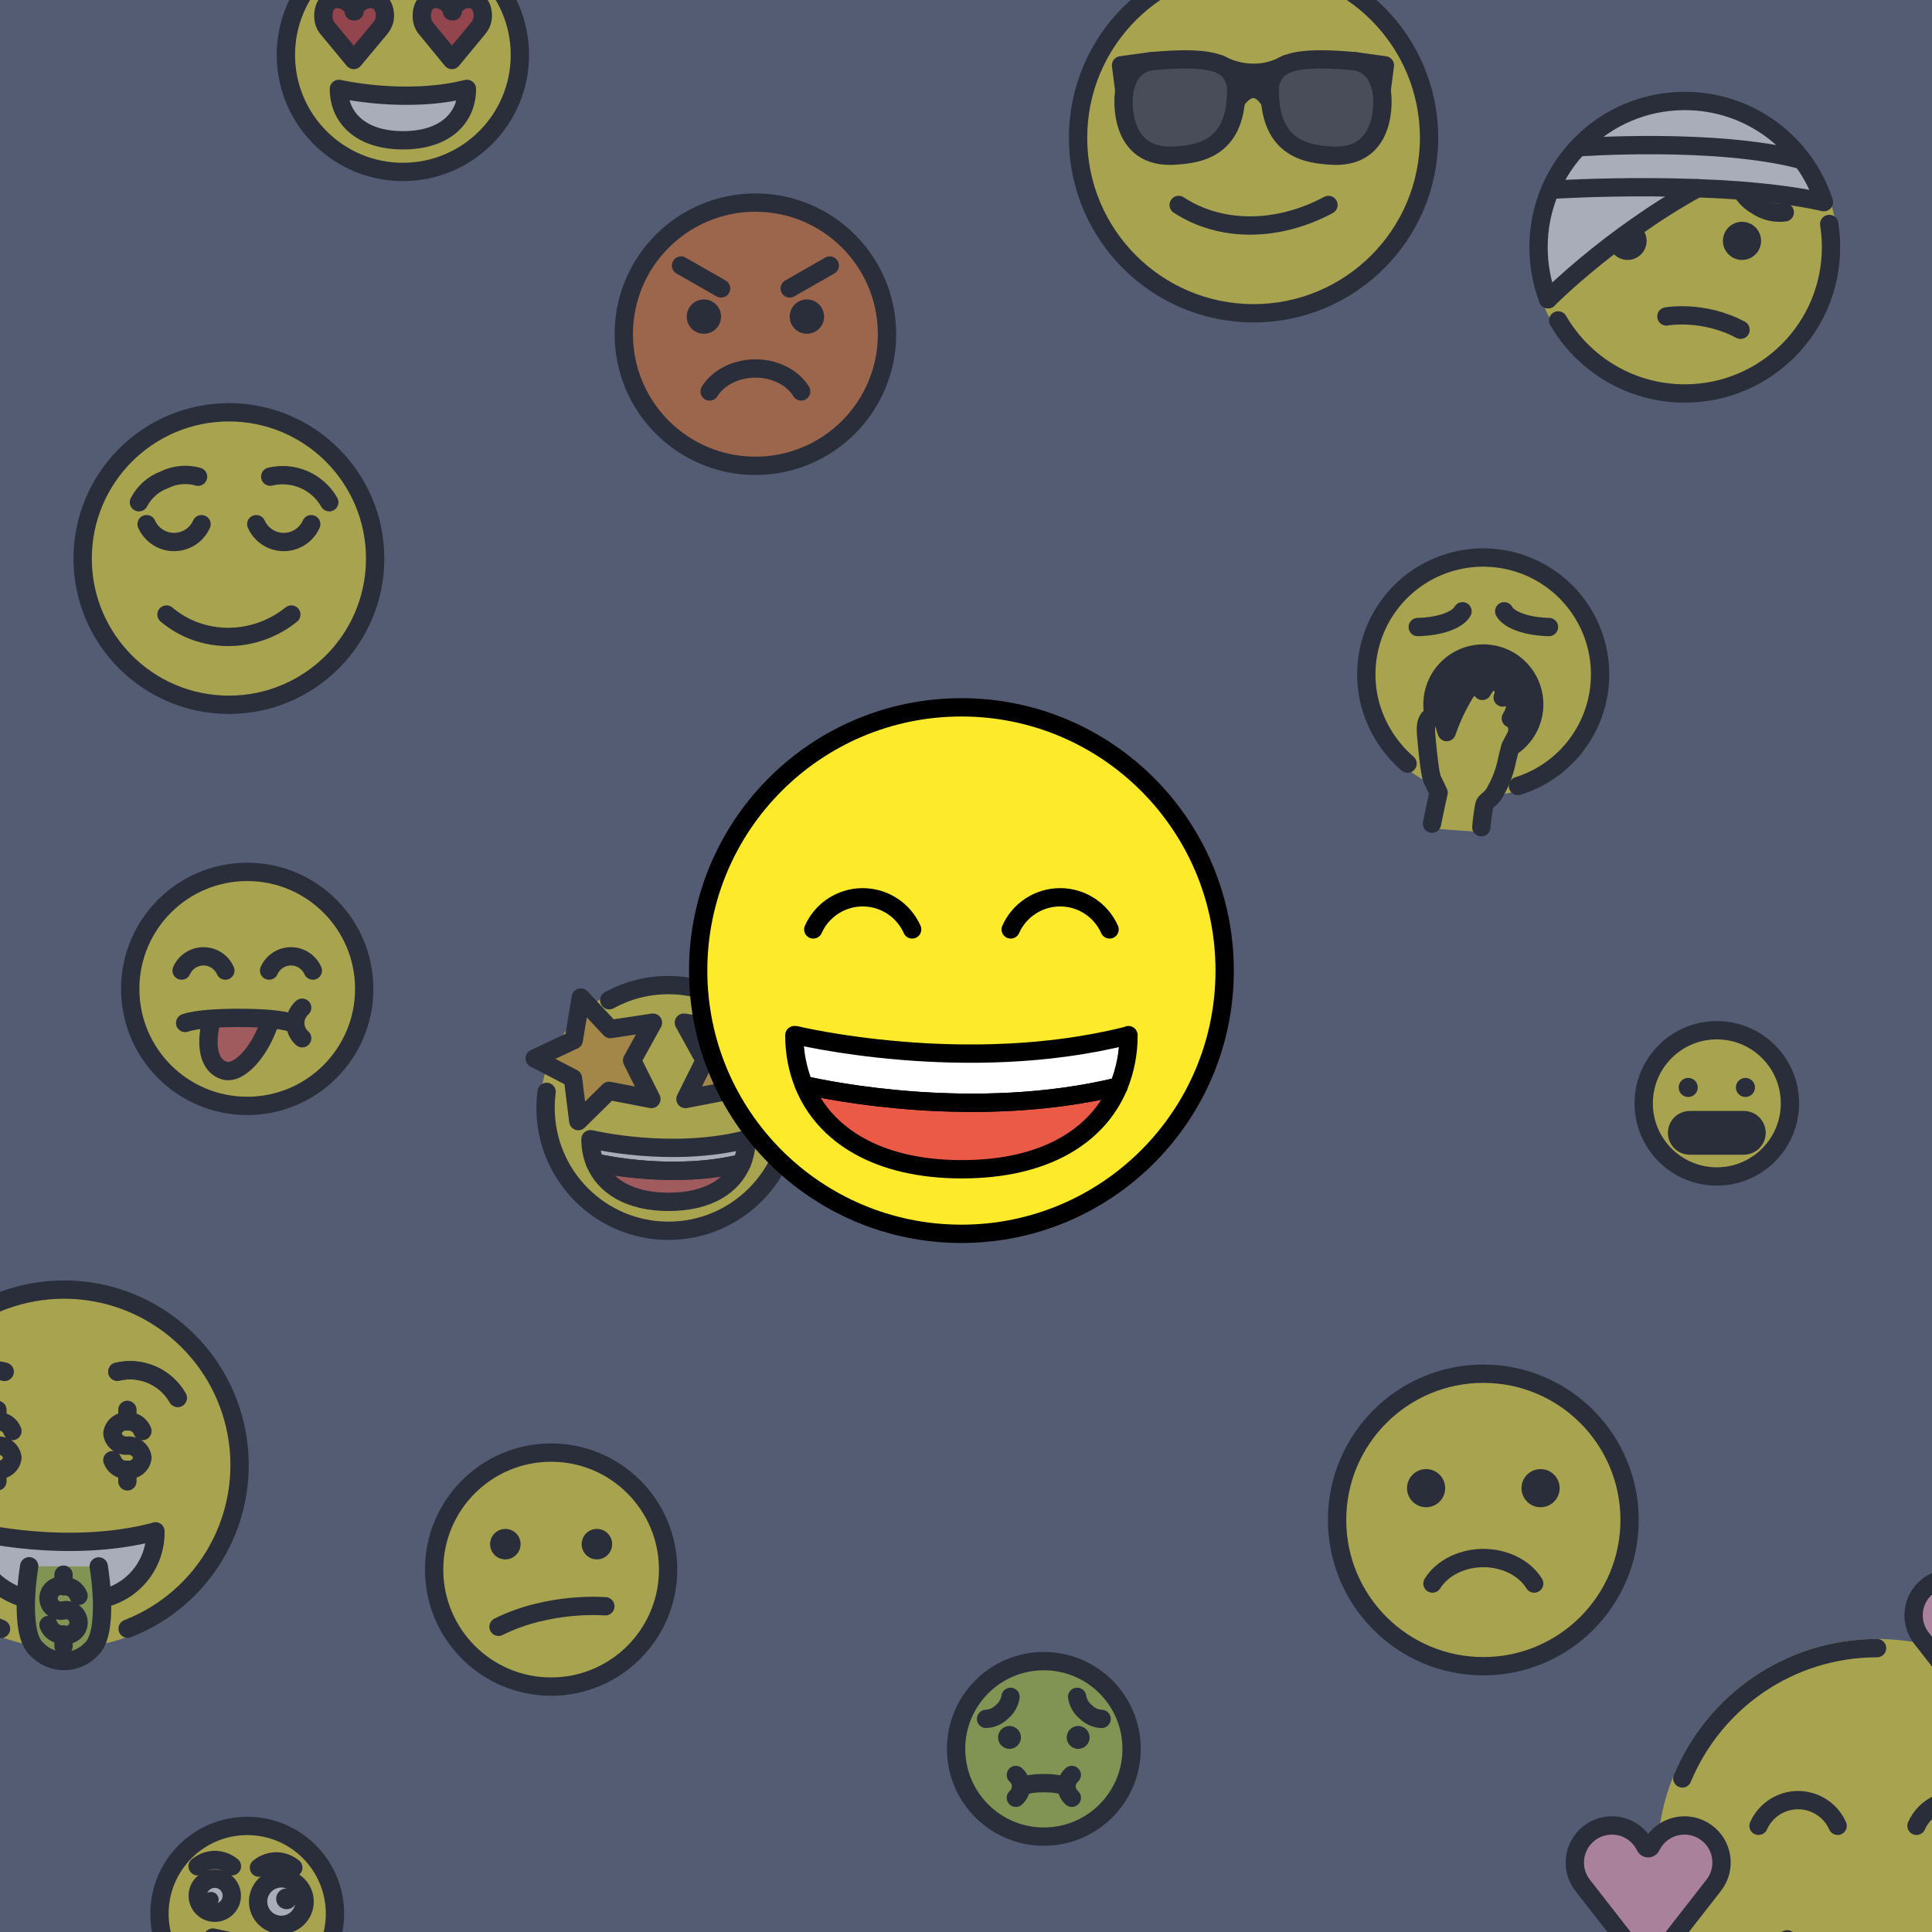 <svg width="211" height="211" viewBox="0 0 211 211" fill="none" xmlns="http://www.w3.org/2000/svg">
<rect width="211" height="211" fill="#545D75"/>
<path d="M187.5 112.514C183.089 112.514 179.514 116.089 179.514 120.5C179.514 124.911 183.089 128.486 187.5 128.486C191.91 128.486 195.486 124.911 195.486 120.5C195.481 116.091 191.908 112.519 187.5 112.514Z" fill="#FCEA2B"/>
<path d="M190.451 125.108H184.549C183.782 125.106 183.162 124.485 183.16 123.719C183.162 122.953 183.782 122.332 184.549 122.33H190.451C191.217 122.332 191.838 122.953 191.84 123.719C191.838 124.485 191.217 125.106 190.451 125.108Z" fill="white"/>
<path d="M184.722 122.504V124.934" stroke="black" stroke-width="2" stroke-linecap="round" stroke-linejoin="round"/>
<path d="M186.458 122.504V124.934" stroke="black" stroke-width="2" stroke-linecap="round" stroke-linejoin="round"/>
<path d="M188.194 122.504V124.934" stroke="black" stroke-width="2" stroke-linecap="round" stroke-linejoin="round"/>
<path d="M189.93 122.504V124.934" stroke="black" stroke-width="2" stroke-linecap="round" stroke-linejoin="round"/>
<path d="M187.5 128.486C191.91 128.486 195.486 124.911 195.486 120.5C195.486 116.089 191.91 112.514 187.5 112.514C183.089 112.514 179.514 116.089 179.514 120.5C179.514 124.911 183.089 128.486 187.5 128.486Z" stroke="black" stroke-width="2" stroke-miterlimit="10"/>
<path d="M190.451 125.108H184.549C183.782 125.106 183.162 124.485 183.16 123.719C183.162 122.953 183.782 122.332 184.549 122.33H190.451C191.217 122.332 191.838 122.953 191.84 123.719C191.838 124.485 191.217 125.106 190.451 125.108Z" stroke="black" stroke-width="2" stroke-miterlimit="2"/>
<path d="M185.416 118.764C185.416 119.339 184.949 119.806 184.375 119.806C183.8 119.806 183.333 119.339 183.333 118.764C183.333 118.189 183.8 117.722 184.375 117.722C184.949 117.722 185.416 118.189 185.416 118.764Z" fill="black"/>
<path d="M191.666 118.764C191.666 119.339 191.199 119.806 190.625 119.806C190.05 119.806 189.583 119.339 189.583 118.764C189.583 118.189 190.05 117.722 190.625 117.722C191.199 117.722 191.666 118.189 191.666 118.764Z" fill="black"/>
<path d="M82.5 22.125C74.574 22.125 68.125 28.574 68.125 36.5C68.125 44.426 74.574 50.875 82.5 50.875C90.426 50.875 96.875 44.426 96.875 36.5C96.875 28.574 90.426 22.125 82.5 22.125Z" fill="#E27022"/>
<path d="M82.5 50.875C90.439 50.875 96.875 44.439 96.875 36.5C96.875 28.561 90.439 22.125 82.5 22.125C74.561 22.125 68.125 28.561 68.125 36.5C68.125 44.439 74.561 50.875 82.5 50.875Z" stroke="black" stroke-width="2" stroke-miterlimit="10"/>
<path d="M77.5 42.75C78.488 41.152 80.565 40.166 82.763 40.248C84.781 40.323 86.601 41.287 87.5 42.75" stroke="black" stroke-width="2" stroke-miterlimit="10" stroke-linecap="round" stroke-linejoin="round"/>
<path d="M78.75 34.578C78.75 35.614 77.909 36.453 76.875 36.453C75.84 36.453 75 35.614 75 34.578C75 33.544 75.84 32.703 76.875 32.703C77.909 32.703 78.75 33.544 78.75 34.578Z" fill="black"/>
<path d="M90 34.578C90 35.614 89.16 36.453 88.125 36.453C87.09 36.453 86.25 35.614 86.25 34.578C86.25 33.544 87.09 32.703 88.125 32.703C89.16 32.703 90 33.544 90 34.578Z" fill="black"/>
<path d="M74.375 29L78.75 31.5" stroke="black" stroke-width="2" stroke-miterlimit="10" stroke-linecap="round" stroke-linejoin="round"/>
<path d="M90.625 29L86.25 31.5" stroke="black" stroke-width="2" stroke-miterlimit="10" stroke-linecap="round" stroke-linejoin="round"/>
<path d="M60.189 184.198C67.246 184.198 72.967 178.477 72.967 171.42C72.967 164.363 67.246 158.642 60.189 158.642C53.132 158.642 47.412 164.363 47.412 171.42C47.412 178.477 53.132 184.198 60.189 184.198Z" fill="#FCEA2B"/>
<path d="M60.189 184.198C67.246 184.198 72.967 178.477 72.967 171.42C72.967 164.363 67.246 158.642 60.189 158.642C53.132 158.642 47.412 164.363 47.412 171.42C47.412 178.477 53.132 184.198 60.189 184.198Z" stroke="black" stroke-width="2" stroke-linecap="round" stroke-linejoin="round"/>
<path d="M56.856 168.642C56.856 168.972 56.758 169.294 56.575 169.568C56.392 169.842 56.132 170.056 55.827 170.182C55.523 170.308 55.188 170.341 54.864 170.277C54.541 170.213 54.244 170.054 54.011 169.821C53.778 169.588 53.619 169.291 53.555 168.967C53.491 168.644 53.524 168.309 53.65 168.004C53.776 167.7 53.99 167.44 54.264 167.256C54.538 167.073 54.86 166.976 55.19 166.976C55.632 166.976 56.055 167.151 56.368 167.464C56.681 167.776 56.856 168.2 56.856 168.642Z" fill="black"/>
<path d="M66.856 168.642C66.856 168.972 66.758 169.294 66.575 169.568C66.392 169.842 66.132 170.056 65.827 170.182C65.523 170.308 65.188 170.341 64.865 170.277C64.541 170.213 64.244 170.054 64.011 169.821C63.778 169.588 63.619 169.291 63.555 168.967C63.491 168.644 63.524 168.309 63.65 168.004C63.776 167.7 63.99 167.44 64.264 167.256C64.538 167.073 64.86 166.976 65.19 166.976C65.632 166.976 66.055 167.151 66.368 167.464C66.68 167.776 66.856 168.2 66.856 168.642Z" fill="black"/>
<path d="M54.444 177.667C60 174.889 66.111 175.428 66.111 175.428" stroke="black" stroke-width="2" stroke-linecap="round" stroke-linejoin="round"/>
<path d="M25 76.972C33.821 76.972 40.972 69.821 40.972 61C40.972 52.179 33.821 45.028 25 45.028C16.179 45.028 9.028 52.179 9.028 61C9.028 69.821 16.179 76.972 25 76.972Z" fill="#FCEA2B"/>
<path d="M25 76.972C33.821 76.972 40.972 69.821 40.972 61C40.972 52.179 33.821 45.028 25 45.028C16.179 45.028 9.028 52.179 9.028 61C9.028 69.821 16.179 76.972 25 76.972Z" fill="#FCEA2B"/>
<path d="M25 76.972C33.821 76.972 40.972 69.821 40.972 61C40.972 52.179 33.821 45.028 25 45.028C16.179 45.028 9.028 52.179 9.028 61C9.028 69.821 16.179 76.972 25 76.972Z" stroke="black" stroke-width="2" stroke-miterlimit="10" stroke-linecap="round" stroke-linejoin="round"/>
<path d="M31.816 67.115C27.752 70.385 22.024 70.37 18.184 67.115" stroke="black" stroke-width="2" stroke-miterlimit="10" stroke-linecap="round" stroke-linejoin="round"/>
<path d="M27.99 57.247C28.726 58.903 30.666 59.649 32.322 58.913C33.065 58.584 33.659 57.989 33.989 57.247" stroke="black" stroke-width="2" stroke-miterlimit="10" stroke-linecap="round"/>
<path d="M16.011 57.247C16.747 58.903 18.687 59.649 20.343 58.913C21.086 58.584 21.68 57.989 22.01 57.247" stroke="black" stroke-width="2" stroke-miterlimit="10" stroke-linecap="round"/>
<path d="M15.173 54.851C15.76 53.721 16.744 52.85 17.937 52.405C19.083 51.834 20.399 51.713 21.63 52.062" stroke="black" stroke-width="2" stroke-miterlimit="10" stroke-linecap="round" stroke-linejoin="round"/>
<path d="M35.96 54.851C34.671 52.59 32.044 51.451 29.513 52.054" stroke="black" stroke-width="2" stroke-miterlimit="10" stroke-linecap="round" stroke-linejoin="round"/>
<path d="M184 43.667C193.205 43.667 200.667 36.205 200.667 27C200.667 17.795 193.205 10.333 184 10.333C174.795 10.333 167.333 17.795 167.333 27C167.333 36.205 174.795 43.667 184 43.667Z" fill="#FCEA2B"/>
<path d="M185.372 20.555C190.083 20.727 194.983 21.141 199.049 22.044L199.198 22.075C197.122 15.664 191.102 11.028 184 11.028C175.178 11.028 168.028 18.178 168.028 27C168.028 29.001 168.396 30.916 169.068 32.681L169.067 32.68C169.067 32.68 171.699 30.013 175.977 26.742C176.817 26.097 177.727 25.43 178.692 24.756C180.699 23.34 182.949 21.895 185.372 20.555Z" fill="white"/>
<path d="M190.192 20.826C190.581 21.499 191.15 22.062 191.845 22.451C192.741 23.069 193.838 23.333 194.921 23.194" stroke="black" stroke-width="2" stroke-miterlimit="10" stroke-linecap="round" stroke-linejoin="round"/>
<path d="M192.333 26.306C192.333 27.456 191.399 28.389 190.25 28.389C189.1 28.389 188.167 27.456 188.167 26.306C188.167 25.156 189.1 24.222 190.25 24.222C191.399 24.222 192.333 25.156 192.333 26.306Z" fill="black"/>
<path d="M181.992 34.561C181.992 34.561 185.973 33.819 190.091 36.015" stroke="black" stroke-width="2" stroke-miterlimit="10" stroke-linecap="round" stroke-linejoin="round"/>
<path d="M169.067 32.68C169.067 32.68 171.699 30.013 175.977 26.742C176.817 26.097 177.727 25.43 178.692 24.756C180.699 23.34 182.949 21.895 185.372 20.555" stroke="black" stroke-width="2" stroke-miterlimit="10" stroke-linecap="round" stroke-linejoin="round"/>
<path d="M178.931 24.592C178.853 24.647 178.769 24.702 178.692 24.756C177.727 25.43 176.817 26.097 175.977 26.742C175.904 26.798 175.836 26.851 175.765 26.906C176.024 27.762 176.81 28.389 177.75 28.389C178.899 28.389 179.833 27.456 179.833 26.306C179.833 25.595 179.475 24.968 178.931 24.592Z" fill="black"/>
<path d="M199.049 22.044C187.979 19.587 169.918 20.698 169.918 20.698" stroke="black" stroke-width="2" stroke-miterlimit="10" stroke-linecap="round" stroke-linejoin="round"/>
<path d="M172.448 16.083C172.448 16.083 187.437 15.004 196.722 17.46" stroke="black" stroke-width="2" stroke-miterlimit="10" stroke-linecap="round" stroke-linejoin="round"/>
<path d="M199.198 22.075C197.122 15.664 191.102 11.028 184 11.028C175.178 11.028 168.028 18.178 168.028 27C168.028 29.001 168.396 30.916 169.068 32.681" stroke="black" stroke-width="2" stroke-miterlimit="10" stroke-linecap="round" stroke-linejoin="round"/>
<path d="M170.17 34.995C172.933 39.764 178.092 42.972 184 42.972C192.821 42.972 199.972 35.821 199.972 27C199.972 26.137 199.904 25.29 199.772 24.463" stroke="black" stroke-width="2" stroke-miterlimit="10" stroke-linecap="round" stroke-linejoin="round"/>
<path d="M114.001 200.583C119.294 200.583 123.585 196.293 123.585 191C123.585 185.707 119.294 181.417 114.001 181.417C108.709 181.417 104.418 185.707 104.418 191C104.418 196.293 108.709 200.583 114.001 200.583Z" fill="#B1CC33"/>
<path d="M110.361 185.319C110.262 185.963 109.928 186.545 109.424 186.956C108.963 187.42 108.345 187.695 107.692 187.728" stroke="black" stroke-width="2" stroke-miterlimit="10" stroke-linecap="round" stroke-linejoin="round"/>
<path d="M117.639 185.319C117.738 185.963 118.072 186.545 118.576 186.956C119.037 187.42 119.655 187.695 120.308 187.728" stroke="black" stroke-width="2" stroke-miterlimit="10" stroke-linecap="round" stroke-linejoin="round"/>
<path d="M114.001 200.583C119.294 200.583 123.585 196.293 123.585 191C123.585 185.707 119.294 181.417 114.001 181.417C108.709 181.417 104.418 185.707 104.418 191C104.418 196.293 108.709 200.583 114.001 200.583Z" stroke="black" stroke-width="2" stroke-miterlimit="10" stroke-linecap="round" stroke-linejoin="round"/>
<path d="M111.518 195.174C112.053 194.833 113.13 194.742 114 194.742C114.87 194.742 115.947 194.833 116.482 195.174" stroke="black" stroke-width="2" stroke-miterlimit="10" stroke-linecap="round" stroke-linejoin="round"/>
<path d="M110.946 193.849C111.709 194.545 111.709 195.614 110.946 196.343" stroke="black" stroke-width="2" stroke-miterlimit="10" stroke-linecap="round" stroke-linejoin="round"/>
<path d="M117.055 193.849C116.291 194.545 116.291 195.614 117.055 196.343" stroke="black" stroke-width="2" stroke-miterlimit="10" stroke-linecap="round" stroke-linejoin="round"/>
<path d="M111.5 189.75C111.5 190.44 110.94 191 110.25 191C109.56 191 109 190.44 109 189.75C109 189.06 109.56 188.5 110.25 188.5C110.94 188.5 111.5 189.06 111.5 189.75Z" fill="black"/>
<path d="M119 189.75C119 190.44 118.44 191 117.75 191C117.06 191 116.5 190.44 116.5 189.75C116.5 189.06 117.06 188.5 117.75 188.5C118.44 188.5 119 189.06 119 189.75Z" fill="black"/>
<path d="M162 150.028C153.193 150.028 146.028 157.193 146.028 166C146.028 174.807 153.193 181.972 162 181.972C170.807 181.972 177.972 174.807 177.972 166C177.972 157.193 170.807 150.028 162 150.028Z" fill="#FCEA2B"/>
<path d="M162 181.972C170.821 181.972 177.972 174.821 177.972 166C177.972 157.179 170.821 150.028 162 150.028C153.179 150.028 146.028 157.179 146.028 166C146.028 174.821 153.179 181.972 162 181.972Z" stroke="black" stroke-width="2" stroke-miterlimit="10"/>
<path d="M157.833 162.528C157.833 163.678 156.899 164.611 155.75 164.611C154.6 164.611 153.667 163.678 153.667 162.528C153.667 161.378 154.6 160.444 155.75 160.444C156.899 160.444 157.833 161.378 157.833 162.528Z" fill="black"/>
<path d="M170.333 162.528C170.333 163.678 169.399 164.611 168.25 164.611C167.1 164.611 166.167 163.678 166.167 162.528C166.167 161.378 167.1 160.444 168.25 160.444C169.399 160.444 170.333 161.378 170.333 162.528Z" fill="black"/>
<path d="M156.444 172.944C157.542 171.168 159.85 170.073 162.292 170.164C164.535 170.248 166.557 171.319 167.555 172.944" stroke="black" stroke-width="2" stroke-miterlimit="10" stroke-linecap="round" stroke-linejoin="round"/>
<path d="M161.988 70.899C161.105 70.893 160.232 71.079 159.429 71.444C158.625 71.809 157.911 72.345 157.336 73.014C156.761 73.683 156.339 74.469 156.098 75.319C155.858 76.167 155.805 77.059 155.944 77.93C156.169 77.775 156.436 77.689 156.71 77.685C156.983 77.68 157.252 77.755 157.483 77.901C157.714 78.046 157.898 78.256 158.012 78.504C158.429 77.503 158.92 76.534 159.481 75.605C159.614 75.312 159.82 75.058 160.079 74.867C160.338 74.676 160.642 74.555 160.962 74.515C161.248 74.505 161.529 74.584 161.768 74.741C162.451 73.863 163.232 73.802 163.787 74.083C164.062 74.237 164.293 74.459 164.459 74.727C164.625 74.995 164.72 75.301 164.734 75.616C164.893 75.627 165.049 75.665 165.196 75.728C165.447 75.826 165.662 76.001 165.809 76.227C165.956 76.454 166.028 76.721 166.015 76.991C166.009 77.474 165.895 77.949 165.682 78.382C165.819 78.502 165.932 78.647 166.015 78.809C166.168 79.131 166.242 79.485 166.23 79.842C166.219 80.198 166.122 80.546 165.949 80.858L165.475 81.754C165.435 81.874 165.403 81.994 165.369 82.114C166.465 81.388 167.297 80.328 167.743 79.092C168.189 77.855 168.225 76.508 167.846 75.25C167.466 73.992 166.692 72.889 165.637 72.105C164.581 71.322 163.302 70.899 161.988 70.899Z" fill="black"/>
<path d="M162.003 86.899C169.336 86.899 175.281 80.955 175.281 73.621C175.281 66.288 169.336 60.343 162.003 60.343C154.669 60.343 148.725 66.288 148.725 73.621C148.725 80.955 154.669 86.899 162.003 86.899Z" fill="#FCEA2B"/>
<path d="M161.78 90.871C161.768 90.871 161.755 90.871 161.742 90.87L156.354 90.481C156.279 90.476 156.206 90.454 156.141 90.419C156.075 90.383 156.017 90.334 155.972 90.274C155.926 90.215 155.894 90.146 155.877 90.073C155.861 90 155.86 89.925 155.874 89.851C156.173 88.355 156.424 87.235 156.558 86.633L156.558 86.632C156.473 86.458 156.388 86.276 156.303 86.096C156.193 85.864 156.084 85.631 155.975 85.412C155.86 85.184 155.622 84.708 155.254 80.612C155.142 79.492 155.17 78.679 155.657 78.111C155.784 77.95 155.947 77.82 156.132 77.73C156.316 77.64 156.519 77.593 156.725 77.593C156.998 77.588 157.266 77.663 157.498 77.809C157.729 77.954 157.913 78.164 158.027 78.412C158.444 77.411 158.935 76.442 159.496 75.513C159.629 75.22 159.835 74.966 160.094 74.775C160.353 74.584 160.657 74.463 160.976 74.423C161.262 74.413 161.544 74.492 161.783 74.649C162.466 73.771 163.246 73.71 163.802 73.991C164.077 74.145 164.308 74.367 164.474 74.635C164.64 74.903 164.734 75.209 164.749 75.524C164.908 75.535 165.064 75.573 165.21 75.636C165.462 75.734 165.677 75.909 165.824 76.135C165.971 76.362 166.043 76.629 166.03 76.899C166.024 77.382 165.91 77.857 165.696 78.29C165.833 78.41 165.947 78.555 166.03 78.717C166.183 79.039 166.257 79.393 166.245 79.75C166.234 80.106 166.137 80.454 165.963 80.766L165.49 81.662C165.37 82.027 165.28 82.394 165.193 82.75L165.126 83.027C164.881 84.299 164.432 85.523 163.798 86.653C163.582 87.082 163.274 87.457 162.895 87.752C162.857 87.788 162.821 87.823 162.787 87.855C162.726 87.905 162.672 87.963 162.626 88.026L162.585 88.272C162.456 88.968 162.363 89.67 162.307 90.376C162.298 90.51 162.239 90.636 162.141 90.728C162.043 90.82 161.914 90.871 161.78 90.871L161.78 90.871Z" fill="#FCEA2B"/>
<path d="M161.988 70.899C161.105 70.893 160.232 71.079 159.429 71.444C158.625 71.809 157.911 72.345 157.336 73.014C156.761 73.683 156.339 74.469 156.098 75.319C155.858 76.167 155.805 77.059 155.944 77.93C156.169 77.775 156.436 77.689 156.71 77.685C156.983 77.68 157.252 77.755 157.483 77.901C157.714 78.046 157.898 78.256 158.012 78.504C158.429 77.503 158.92 76.534 159.481 75.605C159.614 75.312 159.82 75.058 160.079 74.867C160.338 74.676 160.642 74.555 160.962 74.515C161.248 74.505 161.529 74.584 161.768 74.741C162.451 73.863 163.232 73.802 163.787 74.083C164.062 74.237 164.293 74.459 164.459 74.727C164.625 74.995 164.72 75.301 164.734 75.616C164.893 75.627 165.049 75.665 165.196 75.728C165.447 75.826 165.662 76.001 165.809 76.227C165.956 76.454 166.028 76.721 166.015 76.991C166.009 77.474 165.895 77.949 165.682 78.382C165.819 78.502 165.932 78.647 166.015 78.809C166.168 79.131 166.242 79.485 166.23 79.842C166.219 80.198 166.122 80.546 165.949 80.858L165.475 81.754C165.435 81.874 165.403 81.994 165.369 82.114C166.465 81.388 167.297 80.328 167.743 79.092C168.189 77.855 168.225 76.508 167.846 75.25C167.466 73.992 166.692 72.889 165.637 72.105C164.581 71.322 163.302 70.899 161.988 70.899Z" fill="black"/>
<path d="M165.78 85.844C168.189 85.094 170.321 83.647 171.908 81.686C173.495 79.725 174.466 77.338 174.697 74.826C174.929 72.314 174.411 69.79 173.209 67.572C172.007 65.354 170.175 63.542 167.944 62.364C165.713 61.187 163.183 60.697 160.674 60.956C158.164 61.215 155.788 62.212 153.845 63.82C151.901 65.429 150.478 67.577 149.755 69.994C149.031 72.411 149.04 74.987 149.78 77.399C150.516 79.725 151.881 81.801 153.725 83.399" stroke="black" stroke-width="2" stroke-linecap="round" stroke-linejoin="round"/>
<path d="M154.836 68.482C157.28 68.427 159.225 67.705 159.725 66.76" stroke="black" stroke-width="2" stroke-linecap="round" stroke-linejoin="round"/>
<path d="M169.169 68.482C166.725 68.427 164.78 67.705 164.28 66.76" stroke="black" stroke-width="2" stroke-linecap="round" stroke-linejoin="round"/>
<path d="M156.391 89.955C156.724 88.288 157.002 87.066 157.113 86.566C156.891 86.121 156.669 85.621 156.447 85.177C156.336 84.955 156.113 84.288 155.78 80.566C155.669 79.455 155.724 78.844 156.058 78.455C156.137 78.353 156.238 78.27 156.354 78.213C156.469 78.155 156.596 78.124 156.724 78.121C157.447 78.121 157.669 78.788 157.836 79.455L157.891 79.621L158.002 79.955C158.503 78.501 159.154 77.105 159.947 75.788C160.947 74.121 161.891 75.455 161.891 75.455C163.113 73.177 164.669 75.01 164.113 76.177C164.249 76.106 164.399 76.065 164.552 76.055C164.705 76.046 164.858 76.068 165.002 76.121C165.157 76.182 165.289 76.289 165.379 76.429C165.468 76.569 165.512 76.733 165.502 76.899C165.486 77.454 165.313 77.994 165.002 78.455C165.235 78.559 165.43 78.734 165.558 78.955C165.672 79.2 165.727 79.469 165.717 79.739C165.708 80.01 165.634 80.274 165.502 80.51L165.002 81.455C164.836 81.955 164.724 82.455 164.613 82.899C164.38 84.127 163.948 85.309 163.336 86.399C163.154 86.771 162.888 87.094 162.558 87.344C162.336 87.566 162.169 87.677 162.113 87.899C161.96 88.708 161.849 89.523 161.78 90.344" stroke="black" stroke-width="2" stroke-linecap="round" stroke-linejoin="round"/>
<path d="M156.579 78.136C156.357 77.142 156.413 76.105 156.741 75.141C157.069 74.176 157.656 73.32 158.437 72.666C159.219 72.012 160.165 71.586 161.172 71.434C162.18 71.282 163.21 71.41 164.15 71.803C165.089 72.197 165.903 72.842 166.501 73.667C167.099 74.492 167.458 75.466 167.54 76.481C167.622 77.497 167.423 78.516 166.965 79.426C166.507 80.336 165.807 81.103 164.942 81.642" stroke="black" stroke-width="2" stroke-linecap="round" stroke-linejoin="round"/>
<path d="M7 180C18.046 180 27 171.046 27 160C27 148.954 18.046 140 7 140C-4.046 140 -13 148.954 -13 160C-13 171.046 -4.046 180 7 180Z" fill="#FCEA2B"/>
<path d="M2.415 174.478C-1.165 173.237 -2.97 170.477 -2.97 167.242H-2.891C-2.891 167.242 7.223 169.794 16.844 167.297L16.978 167.242C17.006 168.868 16.497 170.458 15.531 171.766C14.565 173.074 13.195 174.028 11.632 174.479" fill="white"/>
<path d="M10.782 171.074C10.782 171.074 12.047 178.423 9.895 180.19L9.916 180.172C9.537 180.563 9.083 180.873 8.581 181.086C8.08 181.298 7.541 181.407 6.996 181.407C6.451 181.407 5.912 181.298 5.411 181.086C4.909 180.873 4.455 180.563 4.076 180.172C1.924 178.405 3.189 171.056 3.189 171.056" fill="#B1CC33"/>
<path d="M2.415 174.478C-1.165 173.237 -2.97 170.477 -2.97 167.242H-2.891C-2.891 167.242 7.223 169.794 16.844 167.297L16.978 167.242C17.006 168.868 16.497 170.458 15.531 171.766C14.565 173.074 13.195 174.028 11.632 174.479" stroke="black" stroke-width="2" stroke-linecap="round" stroke-linejoin="round"/>
<path d="M-6.101 152.667C-5.501 151.512 -4.494 150.622 -3.275 150.167C-2.104 149.584 -0.758 149.459 0.5 149.816" stroke="black" stroke-width="2" stroke-linecap="round" stroke-linejoin="round"/>
<path d="M19.408 152.667C18.766 151.542 17.777 150.655 16.588 150.14C15.4 149.625 14.077 149.508 12.817 149.808" stroke="black" stroke-width="2" stroke-linecap="round" stroke-linejoin="round"/>
<path d="M13.937 177.873C18.107 176.254 21.579 173.227 23.752 169.317C25.926 165.407 26.663 160.86 25.836 156.464C25.01 152.067 22.671 148.099 19.226 145.245C15.781 142.391 11.447 140.833 6.973 140.839C2.5 140.845 -1.83 142.416 -5.268 145.279C-8.705 148.142 -11.032 152.117 -11.847 156.516C-12.661 160.914 -11.911 165.459 -9.727 169.363C-7.543 173.267 -4.062 176.284 0.112 177.892" stroke="black" stroke-width="2" stroke-linecap="round" stroke-linejoin="round"/>
<path d="M-6.101 152.667C-5.501 151.512 -4.494 150.622 -3.275 150.167C-2.104 149.584 -0.758 149.459 0.5 149.816" stroke="black" stroke-width="2" stroke-linecap="round" stroke-linejoin="round"/>
<path d="M19.408 152.667C18.766 151.542 17.777 150.655 16.588 150.14C15.4 149.625 14.077 149.508 12.817 149.808" stroke="black" stroke-width="2" stroke-linecap="round" stroke-linejoin="round"/>
<path d="M10.782 171.074C10.782 171.074 12.047 178.423 9.895 180.19L9.916 180.172C9.536 180.563 9.082 180.873 8.581 181.086C8.079 181.298 7.54 181.407 6.996 181.407C6.451 181.407 5.912 181.298 5.41 181.086C4.909 180.873 4.455 180.563 4.075 180.172C1.923 178.405 3.188 171.056 3.188 171.056" stroke="black" stroke-width="2" stroke-linecap="round" stroke-linejoin="round"/>
<path d="M1.358 156.291C1.238 155.963 1.015 155.683 0.721 155.492C0.428 155.302 0.081 155.212 -0.267 155.236C-0.662 155.197 -1.056 155.313 -1.366 155.559C-1.676 155.806 -1.877 156.164 -1.927 156.557C-1.877 156.95 -1.676 157.309 -1.366 157.555C-1.056 157.802 -0.662 157.918 -0.267 157.879L-0.301 157.883C0.093 157.844 0.487 157.96 0.797 158.207C1.107 158.454 1.308 158.812 1.358 159.205C1.308 159.598 1.107 159.956 0.797 160.203C0.487 160.449 0.093 160.565 -0.301 160.526C-0.65 160.55 -0.997 160.46 -1.29 160.27C-1.583 160.079 -1.807 159.799 -1.927 159.471" stroke="black" stroke-width="2" stroke-linecap="round" stroke-linejoin="round"/>
<path d="M-0.284 155.236V153.977" stroke="black" stroke-width="2" stroke-linecap="round" stroke-linejoin="round"/>
<path d="M-0.284 161.785V160.526" stroke="black" stroke-width="2" stroke-linecap="round" stroke-linejoin="round"/>
<path d="M15.556 156.291C15.436 155.963 15.212 155.683 14.919 155.492C14.626 155.302 14.279 155.212 13.93 155.236C13.536 155.197 13.142 155.313 12.832 155.559C12.522 155.806 12.321 156.164 12.271 156.557C12.321 156.95 12.522 157.309 12.832 157.555C13.142 157.802 13.536 157.918 13.93 157.879L13.897 157.883C14.291 157.844 14.685 157.96 14.995 158.207C15.305 158.453 15.506 158.812 15.556 159.205C15.506 159.598 15.305 159.956 14.995 160.203C14.685 160.449 14.291 160.565 13.897 160.526C13.548 160.55 13.201 160.46 12.908 160.27C12.615 160.079 12.391 159.799 12.271 159.471" stroke="black" stroke-width="2" stroke-linecap="round" stroke-linejoin="round"/>
<path d="M13.913 155.236V153.977" stroke="black" stroke-width="2" stroke-linecap="round" stroke-linejoin="round"/>
<path d="M13.913 161.785V160.526" stroke="black" stroke-width="2" stroke-linecap="round" stroke-linejoin="round"/>
<path d="M8.581 174.288C8.461 173.96 8.238 173.68 7.944 173.489C7.651 173.299 7.304 173.209 6.955 173.233C6.757 173.188 6.55 173.187 6.352 173.233C6.153 173.278 5.967 173.367 5.808 173.494C5.648 173.621 5.519 173.782 5.431 173.966C5.342 174.149 5.296 174.351 5.296 174.554C5.296 174.758 5.342 174.959 5.431 175.143C5.519 175.327 5.648 175.488 5.808 175.615C5.967 175.742 6.153 175.831 6.352 175.876C6.55 175.922 6.757 175.921 6.955 175.876L6.922 175.881C7.121 175.835 7.327 175.835 7.526 175.88C7.725 175.925 7.911 176.014 8.07 176.141C8.23 176.268 8.358 176.43 8.447 176.613C8.535 176.797 8.581 176.998 8.581 177.202C8.581 177.406 8.535 177.607 8.447 177.79C8.358 177.974 8.23 178.135 8.07 178.262C7.911 178.389 7.725 178.479 7.526 178.524C7.327 178.569 7.121 178.569 6.922 178.523C6.573 178.547 6.226 178.457 5.933 178.267C5.64 178.077 5.417 177.796 5.297 177.468" stroke="black" stroke-width="2" stroke-linecap="round" stroke-linejoin="round"/>
<path d="M6.938 173.233V171.974" stroke="black" stroke-width="2" stroke-linecap="round" stroke-linejoin="round"/>
<path d="M6.938 179.782V178.523" stroke="black" stroke-width="2" stroke-linecap="round" stroke-linejoin="round"/>
<path d="M27.111 95.389C24.606 95.389 22.157 96.132 20.074 97.524C17.991 98.915 16.367 100.894 15.409 103.208C14.45 105.523 14.199 108.07 14.688 110.527C15.177 112.984 16.383 115.241 18.154 117.012C19.926 118.784 22.183 119.99 24.64 120.479C27.097 120.968 29.644 120.717 31.958 119.758C34.273 118.799 36.251 117.176 37.643 115.093C39.035 113.01 39.778 110.561 39.778 108.056C39.778 106.392 39.451 104.744 38.815 103.207C38.179 101.67 37.246 100.274 36.069 99.097C34.893 97.921 33.496 96.988 31.959 96.352C30.422 95.715 28.775 95.388 27.111 95.389Z" fill="#FCEA2B"/>
<path d="M29.5 111.167C28.5 113.556 28.389 114.5 26.444 116.111C23.333 118.778 22.222 113.833 23.278 111.167H29.5Z" fill="#EA5A47"/>
<path d="M27 120.778C34.057 120.778 39.778 115.057 39.778 108C39.778 100.943 34.057 95.222 27 95.222C19.943 95.222 14.222 100.943 14.222 108C14.222 115.057 19.943 120.778 27 120.778Z" stroke="black" stroke-width="2" stroke-miterlimit="10"/>
<path d="M29.5 111.472C28.5 114.694 26.167 117.417 24.5 116.917C22.833 116.417 22.278 114.194 23.222 110.917" stroke="black" stroke-width="2" stroke-miterlimit="10"/>
<path d="M33 110.056C32.764 110.264 32.574 110.521 32.444 110.808C32.315 111.095 32.248 111.407 32.248 111.722C32.248 112.038 32.315 112.349 32.444 112.637C32.574 112.924 32.764 113.18 33 113.389" stroke="black" stroke-width="2.001" stroke-linecap="round" stroke-linejoin="round"/>
<path d="M20.222 111.722C21.5 111.278 24 111.167 26.055 111.167C28.111 111.167 30.667 111.278 31.889 111.722" stroke="black" stroke-width="2.001" stroke-linecap="round" stroke-linejoin="round"/>
<path d="M34.166 106C33.962 105.537 33.627 105.143 33.203 104.867C32.779 104.59 32.284 104.443 31.778 104.443C31.271 104.443 30.776 104.59 30.352 104.867C29.928 105.143 29.593 105.537 29.389 106" stroke="black" stroke-width="2" stroke-miterlimit="10" stroke-linecap="round"/>
<path d="M24.611 106C24.407 105.537 24.072 105.143 23.648 104.867C23.224 104.59 22.729 104.443 22.222 104.443C21.716 104.443 21.221 104.59 20.797 104.867C20.372 105.143 20.038 105.537 19.834 106" stroke="black" stroke-width="2" stroke-miterlimit="10" stroke-linecap="round"/>
<path d="M73 135C80.732 135 87 128.732 87 121C87 113.268 80.732 107 73 107C65.268 107 59 113.268 59 121C59 128.732 65.268 135 73 135Z" fill="#FCEA2B"/>
<path d="M66.608 112.388L71.267 111.688L68.989 115.812L71.095 120.026L66.469 119.134L63.112 122.439L62.531 117.764L58.35 115.592L62.617 113.595L63.39 108.948L66.608 112.388Z" fill="#F1B31C"/>
<path d="M79.348 112.388L74.689 111.688L76.967 115.812L74.862 120.026L79.487 119.134L82.844 122.439L83.425 117.764L87.606 115.592L83.34 113.595L82.566 108.948L79.348 112.388Z" fill="#F1B31C"/>
<path d="M81.013 127.041C79.969 129.532 77.309 131.258 73.022 131.258C68.699 131.258 66.004 129.491 64.972 126.965C66.156 127.233 73.71 128.814 81.013 127.041Z" fill="#EA5A47"/>
<path d="M81.521 124.422C81.521 125.355 81.352 126.236 81.014 127.041C73.71 128.814 66.156 127.234 64.972 126.965C64.651 126.178 64.488 125.32 64.488 124.422H64.552C64.552 124.422 73.191 126.516 81.404 124.463L81.521 124.422Z" fill="white"/>
<path d="M81.521 124.422C81.521 125.355 81.352 126.236 81.013 127.041C73.71 128.814 66.156 127.233 64.972 126.965C64.651 126.178 64.487 125.32 64.487 124.422H64.552C64.552 124.422 73.191 126.516 81.404 124.463L81.521 124.422Z" stroke="black" stroke-width="2" stroke-miterlimit="10" stroke-linecap="round" stroke-linejoin="round"/>
<path d="M81.013 127.041C79.969 129.532 77.309 131.259 73.022 131.259C68.699 131.259 66.004 129.491 64.972 126.965C66.156 127.234 73.71 128.814 81.013 127.041Z" stroke="black" stroke-width="2" stroke-miterlimit="10" stroke-linejoin="round"/>
<path d="M81.299 126.971C81.206 126.994 81.106 127.018 81.013 127.041" stroke="black" stroke-width="2" stroke-miterlimit="10" stroke-linejoin="round"/>
<path d="M64.971 126.965C64.861 126.936 64.808 126.924 64.808 126.924" stroke="black" stroke-width="2" stroke-miterlimit="10" stroke-linejoin="round"/>
<path d="M79.157 109.076C77.313 108.122 75.219 107.583 73 107.583C70.693 107.583 68.522 108.165 66.627 109.191C66.597 109.207 66.568 109.223 66.539 109.239" stroke="black" stroke-width="2" stroke-miterlimit="10" stroke-linecap="round" stroke-linejoin="round"/>
<path d="M59.697 119.247C59.622 119.821 59.584 120.406 59.584 121C59.584 128.41 65.59 134.417 73 134.417C80.41 134.417 86.417 128.41 86.417 121C86.417 120.412 86.379 119.834 86.306 119.266" stroke="black" stroke-width="2" stroke-miterlimit="10" stroke-linecap="round" stroke-linejoin="round"/>
<path d="M66.652 112.388L71.311 111.688L69.033 115.812L71.139 120.026L66.513 119.134L63.156 122.439L62.575 117.764L58.394 115.592L62.661 113.595L63.434 108.948L66.652 112.388Z" stroke="black" stroke-width="2" stroke-miterlimit="10" stroke-linecap="round" stroke-linejoin="round"/>
<path d="M79.348 112.388L74.689 111.688L76.967 115.812L74.862 120.026L79.487 119.134L82.844 122.439L83.425 117.764L87.606 115.592L83.34 113.595L82.566 108.948L79.348 112.388Z" stroke="black" stroke-width="2" stroke-miterlimit="10" stroke-linecap="round" stroke-linejoin="round"/>
<path d="M205 227C218.255 227 229 216.255 229 203C229 189.745 218.255 179 205 179C191.745 179 181 189.745 181 203C181 216.255 191.745 227 205 227Z" fill="#FCEA2B"/>
<path d="M180.319 201.66C180.234 201.835 180.024 201.908 179.85 201.824C179.778 201.789 179.72 201.732 179.686 201.66C178.716 199.646 176.296 198.8 174.282 199.77C172.268 200.74 171.422 203.16 172.392 205.174C172.499 205.394 172.625 205.605 172.769 205.803L180.002 215.077L187.193 205.859L187.425 205.517C188.587 203.607 187.981 201.117 186.071 199.955C184.161 198.793 181.671 199.4 180.509 201.31C180.44 201.423 180.376 201.54 180.319 201.66Z" fill="#FFA7C0"/>
<path d="M217.319 174.66C217.234 174.835 217.024 174.908 216.849 174.824C216.778 174.789 216.72 174.732 216.686 174.66C215.715 172.646 213.296 171.8 211.282 172.77C209.268 173.74 208.422 176.16 209.392 178.174C209.499 178.394 209.625 178.605 209.769 178.803L217.002 188.077L224.193 178.859L224.425 178.517C225.587 176.607 224.981 174.117 223.071 172.955C221.161 171.793 218.671 172.4 217.509 174.31C217.44 174.423 217.376 174.54 217.319 174.66Z" fill="#FFA7C0"/>
<path d="M214.815 211.804C209.115 216.503 200.885 216.503 195.185 211.804" stroke="black" stroke-width="2" stroke-linecap="round" stroke-linejoin="round"/>
<path d="M176.04 199.366C173.803 199.366 171.99 201.179 171.99 203.416C171.99 204.157 172.194 204.884 172.578 205.517L172.81 205.859L180.001 215.077L187.234 205.802C188.555 203.998 188.163 201.465 186.358 200.145C184.554 198.824 182.021 199.217 180.701 201.021C180.554 201.222 180.426 201.436 180.318 201.66C180.234 201.835 180.024 201.908 179.849 201.824C179.777 201.789 179.72 201.731 179.685 201.66C179.017 200.254 177.597 199.36 176.04 199.366Z" stroke="black" stroke-width="2" stroke-linecap="round" stroke-linejoin="round"/>
<path d="M213.04 172.366C210.803 172.366 208.99 174.179 208.99 176.416C208.99 177.157 209.194 177.884 209.578 178.517L209.81 178.859L217.001 188.077L224.234 178.802C225.555 176.998 225.163 174.465 223.358 173.145C221.554 171.824 219.021 172.217 217.701 174.021C217.554 174.222 217.426 174.436 217.318 174.66C217.234 174.835 217.024 174.908 216.849 174.824C216.777 174.789 216.72 174.732 216.685 174.66C216.017 173.254 214.597 172.36 213.04 172.366Z" stroke="black" stroke-width="2" stroke-linecap="round" stroke-linejoin="round"/>
<path d="M183.732 194.227C187.181 185.877 195.404 180 205 180" stroke="black" stroke-width="2" stroke-linecap="round" stroke-linejoin="round"/>
<path d="M200.694 199.404C199.635 197.018 196.842 195.944 194.456 197.003C193.387 197.479 192.531 198.334 192.056 199.404" stroke="black" stroke-width="2" stroke-miterlimit="10" stroke-linecap="round"/>
<path d="M217.944 199.404C216.885 197.018 214.092 195.944 211.706 197.003C210.637 197.479 209.781 198.334 209.306 199.404" stroke="black" stroke-width="2" stroke-miterlimit="10" stroke-linecap="round"/>
<path d="M44 18.778C51.057 18.778 56.778 13.057 56.778 6C56.778 -1.057 51.057 -6.778 44 -6.778C36.943 -6.778 31.222 -1.057 31.222 6C31.222 13.057 36.943 18.778 44 18.778Z" fill="#FCEA2B"/>
<path d="M38.722 1.244C38.019 -0.62 35.143 -0.739 35.324 1.976C35.347 2.336 35.48 2.683 35.68 2.983L38.634 6.551L41.535 3.07C41.857 2.683 42.047 2.193 42.038 1.689C41.99 -0.729 39.232 -0.552 38.634 1.243" fill="#D22F27"/>
<path d="M49.445 1.244C48.748 -0.62 45.896 -0.739 46.075 1.976C46.099 2.336 46.23 2.683 46.428 2.983L49.358 6.551L52.235 3.07C52.554 2.683 52.743 2.193 52.733 1.689C52.686 -0.729 49.95 -0.552 49.358 1.243" fill="#D22F27"/>
<path d="M50.992 9.707C50.992 12.835 48.671 15.321 44.017 15.321C39.365 15.321 37.014 12.827 37.014 9.707C37.014 9.707 44.25 11.391 50.992 9.707Z" fill="white"/>
<path d="M44 18.778C51.057 18.778 56.778 13.057 56.778 6C56.778 -1.057 51.057 -6.778 44 -6.778C36.943 -6.778 31.222 -1.057 31.222 6C31.222 13.057 36.943 18.778 44 18.778Z" stroke="black" stroke-width="2" stroke-miterlimit="10" stroke-linecap="round" stroke-linejoin="round"/>
<path d="M50.992 9.707C50.992 12.835 48.671 15.321 44.017 15.321C39.365 15.321 37.014 12.827 37.014 9.707C37.014 9.707 44.25 11.391 50.992 9.707Z" stroke="black" stroke-width="2" stroke-miterlimit="10" stroke-linecap="round" stroke-linejoin="round"/>
<path d="M38.722 1.244C38.019 -0.62 35.143 -0.739 35.324 1.976C35.347 2.336 35.48 2.683 35.68 2.983L38.634 6.551L41.535 3.07C41.857 2.683 42.047 2.193 42.038 1.689C41.99 -0.729 39.232 -0.552 38.634 1.243" stroke="black" stroke-width="2" stroke-miterlimit="10" stroke-linecap="round" stroke-linejoin="round"/>
<path d="M49.445 1.244C48.748 -0.62 45.896 -0.739 46.075 1.976C46.099 2.336 46.23 2.683 46.428 2.983L49.358 6.551L52.235 3.07C52.554 2.683 52.743 2.193 52.733 1.689C52.686 -0.729 49.95 -0.552 49.358 1.243" stroke="black" stroke-width="2" stroke-miterlimit="10" stroke-linecap="round" stroke-linejoin="round"/>
<path d="M27 199.417C21.716 199.417 17.416 203.717 17.416 209C17.416 214.283 21.716 218.583 27 218.583C32.283 218.583 36.583 214.283 36.583 209C36.583 203.717 32.283 199.417 27 199.417Z" fill="#FCEA2B"/>
<path d="M25.233 206.987C25.233 208.014 24.4 208.847 23.374 208.847C22.348 208.847 21.514 208.015 21.514 206.987C21.514 205.962 22.348 205.128 23.374 205.128C24.4 205.128 25.233 205.961 25.233 206.987Z" fill="white"/>
<path d="M33.183 207.633C33.183 209.035 32.046 210.171 30.645 210.171C29.245 210.171 28.107 209.035 28.107 207.633C28.107 206.233 29.245 205.095 30.645 205.095C32.046 205.095 33.183 206.233 33.183 207.633Z" fill="white"/>
<path d="M27 218.583C32.293 218.583 36.583 214.293 36.583 209C36.583 203.707 32.293 199.417 27 199.417C21.707 199.417 17.416 203.707 17.416 209C17.416 214.293 21.707 218.583 27 218.583Z" stroke="black" stroke-width="2" stroke-miterlimit="10"/>
<path d="M25.316 207.038C25.316 208.064 24.483 208.897 23.457 208.897C22.43 208.897 21.597 208.065 21.597 207.038C21.597 206.012 22.43 205.178 23.457 205.178C24.483 205.178 25.316 206.011 25.316 207.038Z" stroke="black" stroke-width="2" stroke-miterlimit="10"/>
<path d="M23.883 207.458C23.883 207.918 23.509 208.292 23.05 208.292C22.59 208.292 22.216 207.919 22.216 207.458C22.216 206.998 22.59 206.625 23.05 206.625C23.509 206.625 23.883 206.999 23.883 207.458Z" fill="black"/>
<path d="M33.266 207.679C33.266 209.081 32.129 210.217 30.728 210.217C29.328 210.217 28.19 209.081 28.19 207.679C28.19 206.279 29.328 205.141 30.728 205.141C32.129 205.141 33.266 206.279 33.266 207.679Z" stroke="black" stroke-width="2" stroke-miterlimit="10"/>
<path d="M32.433 207.375C32.433 208.003 31.923 208.513 31.296 208.513C30.668 208.513 30.158 208.003 30.158 207.375C30.158 206.748 30.668 206.238 31.296 206.238C31.923 206.238 32.433 206.748 32.433 207.375Z" fill="black"/>
<path d="M28.283 203.975C28.455 203.832 29.219 203.228 30.329 203.293C31.229 203.346 31.833 203.807 32.033 203.975" stroke="black" stroke-width="2" stroke-miterlimit="10" stroke-linecap="round" stroke-linejoin="round"/>
<path d="M21.583 203.821C21.755 203.678 22.519 203.074 23.628 203.139C24.529 203.192 25.133 203.653 25.333 203.821" stroke="black" stroke-width="2" stroke-miterlimit="10" stroke-linecap="round" stroke-linejoin="round"/>
<path d="M28.858 214.471C28.863 214.467 28.863 214.463 28.863 214.463C29.446 213.788 29.704 213.058 29.771 212.999L23.25 211.604C23.345 211.8 23.032 214.388 24.962 215.296" stroke="black" stroke-width="2" stroke-miterlimit="10" stroke-linecap="round" stroke-linejoin="round"/>
<path d="M137 34.167C147.586 34.167 156.167 25.585 156.167 15C156.167 4.415 147.586 -4.167 137 -4.167C126.415 -4.167 117.833 4.415 117.833 15C117.833 25.585 126.415 34.167 137 34.167Z" fill="#FCEA2B"/>
<path d="M144.776 17.137C148.078 17.137 150.758 14.752 150.758 11.812C150.758 10.342 151.13 8.872 150.048 7.908C148.965 6.945 146.427 6.488 144.776 6.488C142.812 6.488 140.49 6.608 139.4 7.908C138.655 8.796 138.794 10.619 138.794 11.812C138.794 14.752 141.471 17.137 144.776 17.137Z" fill="#3F3F3F"/>
<path d="M128.449 17.137C131.751 17.137 134.431 14.752 134.431 11.812C134.431 10.342 134.803 8.872 133.721 7.908C132.638 6.945 130.1 6.488 128.449 6.488C126.485 6.488 124.163 6.608 123.072 7.908C122.328 8.796 122.467 10.619 122.467 11.812C122.467 14.752 125.144 17.137 128.449 17.137Z" fill="#3F3F3F"/>
<path d="M136.906 34.214C147.491 34.214 156.073 25.633 156.073 15.047C156.073 4.462 147.491 -4.12 136.906 -4.12C126.32 -4.12 117.739 4.462 117.739 15.047C117.739 25.633 126.32 34.214 136.906 34.214Z" stroke="black" stroke-width="2" stroke-miterlimit="10" stroke-linecap="round" stroke-linejoin="round"/>
<path d="M145.085 22.385C139.607 25.322 133.38 25.433 128.727 22.385" stroke="black" stroke-width="2" stroke-miterlimit="10" stroke-linecap="round" stroke-linejoin="round"/>
<path d="M122.736 10.386C122.736 10.386 121.941 17.512 128.453 16.985C130.636 16.809 134.967 16.443 135.009 10.033C135.013 9.451 135.002 8.701 134.333 7.841C133.446 6.702 131.357 6.199 126.046 6.657C126.046 6.657 123.174 6.574 122.736 10.386Z" stroke="black" stroke-width="2" stroke-miterlimit="10" stroke-linecap="round" stroke-linejoin="round"/>
<path d="M122.795 9.942L122.434 7.133L125.628 6.693" stroke="black" stroke-width="2" stroke-miterlimit="10" stroke-linecap="round" stroke-linejoin="round"/>
<path d="M150.951 10.386C150.951 10.386 151.745 17.512 145.233 16.985C143.05 16.809 138.72 16.443 138.678 10.033C138.674 9.451 138.684 8.701 139.353 7.841C140.241 6.702 142.33 6.199 147.64 6.657C147.64 6.657 150.512 6.574 150.951 10.386Z" stroke="black" stroke-width="2" stroke-miterlimit="10" stroke-linecap="round" stroke-linejoin="round"/>
<path d="M133.254 7.013C133.254 7.013 136.691 9.125 140.468 7.013" stroke="black" stroke-width="2" stroke-miterlimit="10" stroke-linecap="round" stroke-linejoin="round"/>
<path d="M134.947 11.098C134.947 11.098 136.782 7.973 138.727 11.098" stroke="black" stroke-width="2" stroke-miterlimit="10" stroke-linecap="round" stroke-linejoin="round"/>
<path d="M150.886 9.944L151.247 7.135L148.053 6.695" stroke="black" stroke-width="2" stroke-miterlimit="10" stroke-linecap="round" stroke-linejoin="round"/>
<path d="M135.296 10.023C135.296 10.023 136.792 6.897 138.378 10.023" stroke="black" stroke-width="2" stroke-miterlimit="10" stroke-linecap="round" stroke-linejoin="round"/>
<rect width="211" height="211" fill="#545D75" fill-opacity="0.5"/>
<path d="M105 134.75C120.878 134.75 133.75 121.878 133.75 106C133.75 90.122 120.878 77.25 105 77.25C89.122 77.25 76.25 90.122 76.25 106C76.25 121.878 89.122 134.75 105 134.75Z" fill="#FCEA2B"/>
<path d="M123.244 113.05C123.259 114.975 122.889 116.883 122.156 118.663C106.544 122.45 90.369 119.087 87.794 118.5C87.095 116.769 86.743 114.917 86.756 113.05H86.894C86.894 113.05 105.394 117.537 123.006 113.137L123.244 113.05Z" fill="white"/>
<path d="M122.156 118.663C119.919 124 114.219 127.7 105.044 127.7C95.781 127.7 90.006 123.912 87.794 118.5C90.369 119.087 106.544 122.45 122.156 118.663Z" fill="#EA5A47"/>
<path d="M105 134.75C120.878 134.75 133.75 121.878 133.75 106C133.75 90.122 120.878 77.25 105 77.25C89.122 77.25 76.25 90.122 76.25 106C76.25 121.878 89.122 134.75 105 134.75Z" stroke="black" stroke-width="2" stroke-linecap="round" stroke-linejoin="round"/>
<path d="M123.244 113.05C123.259 114.975 122.889 116.883 122.156 118.663C106.544 122.45 90.369 119.087 87.794 118.5C87.095 116.769 86.743 114.917 86.756 113.05H86.894C86.894 113.05 105.394 117.537 123.006 113.137L123.244 113.05Z" stroke="black" stroke-width="2" stroke-linecap="round" stroke-linejoin="round"/>
<path d="M122.156 118.663C119.919 124 114.219 127.7 105.044 127.7C95.781 127.7 90.006 123.912 87.794 118.5C90.369 119.087 106.544 122.45 122.156 118.663Z" stroke="black" stroke-width="2" stroke-linecap="round" stroke-linejoin="round"/>
<path d="M99.618 101.505C99.153 100.46 98.397 99.573 97.438 98.95C96.48 98.327 95.362 97.995 94.219 97.995C93.076 97.995 91.957 98.327 90.999 98.95C90.041 99.573 89.284 100.46 88.82 101.505" stroke="black" stroke-width="2" stroke-miterlimit="10" stroke-linecap="round"/>
<path d="M121.18 101.505C120.716 100.46 119.959 99.573 119.001 98.95C118.042 98.327 116.924 97.995 115.781 97.995C114.638 97.995 113.52 98.327 112.562 98.95C111.603 99.573 110.846 100.46 110.382 101.505" stroke="black" stroke-width="2" stroke-miterlimit="10" stroke-linecap="round"/>
</svg>
